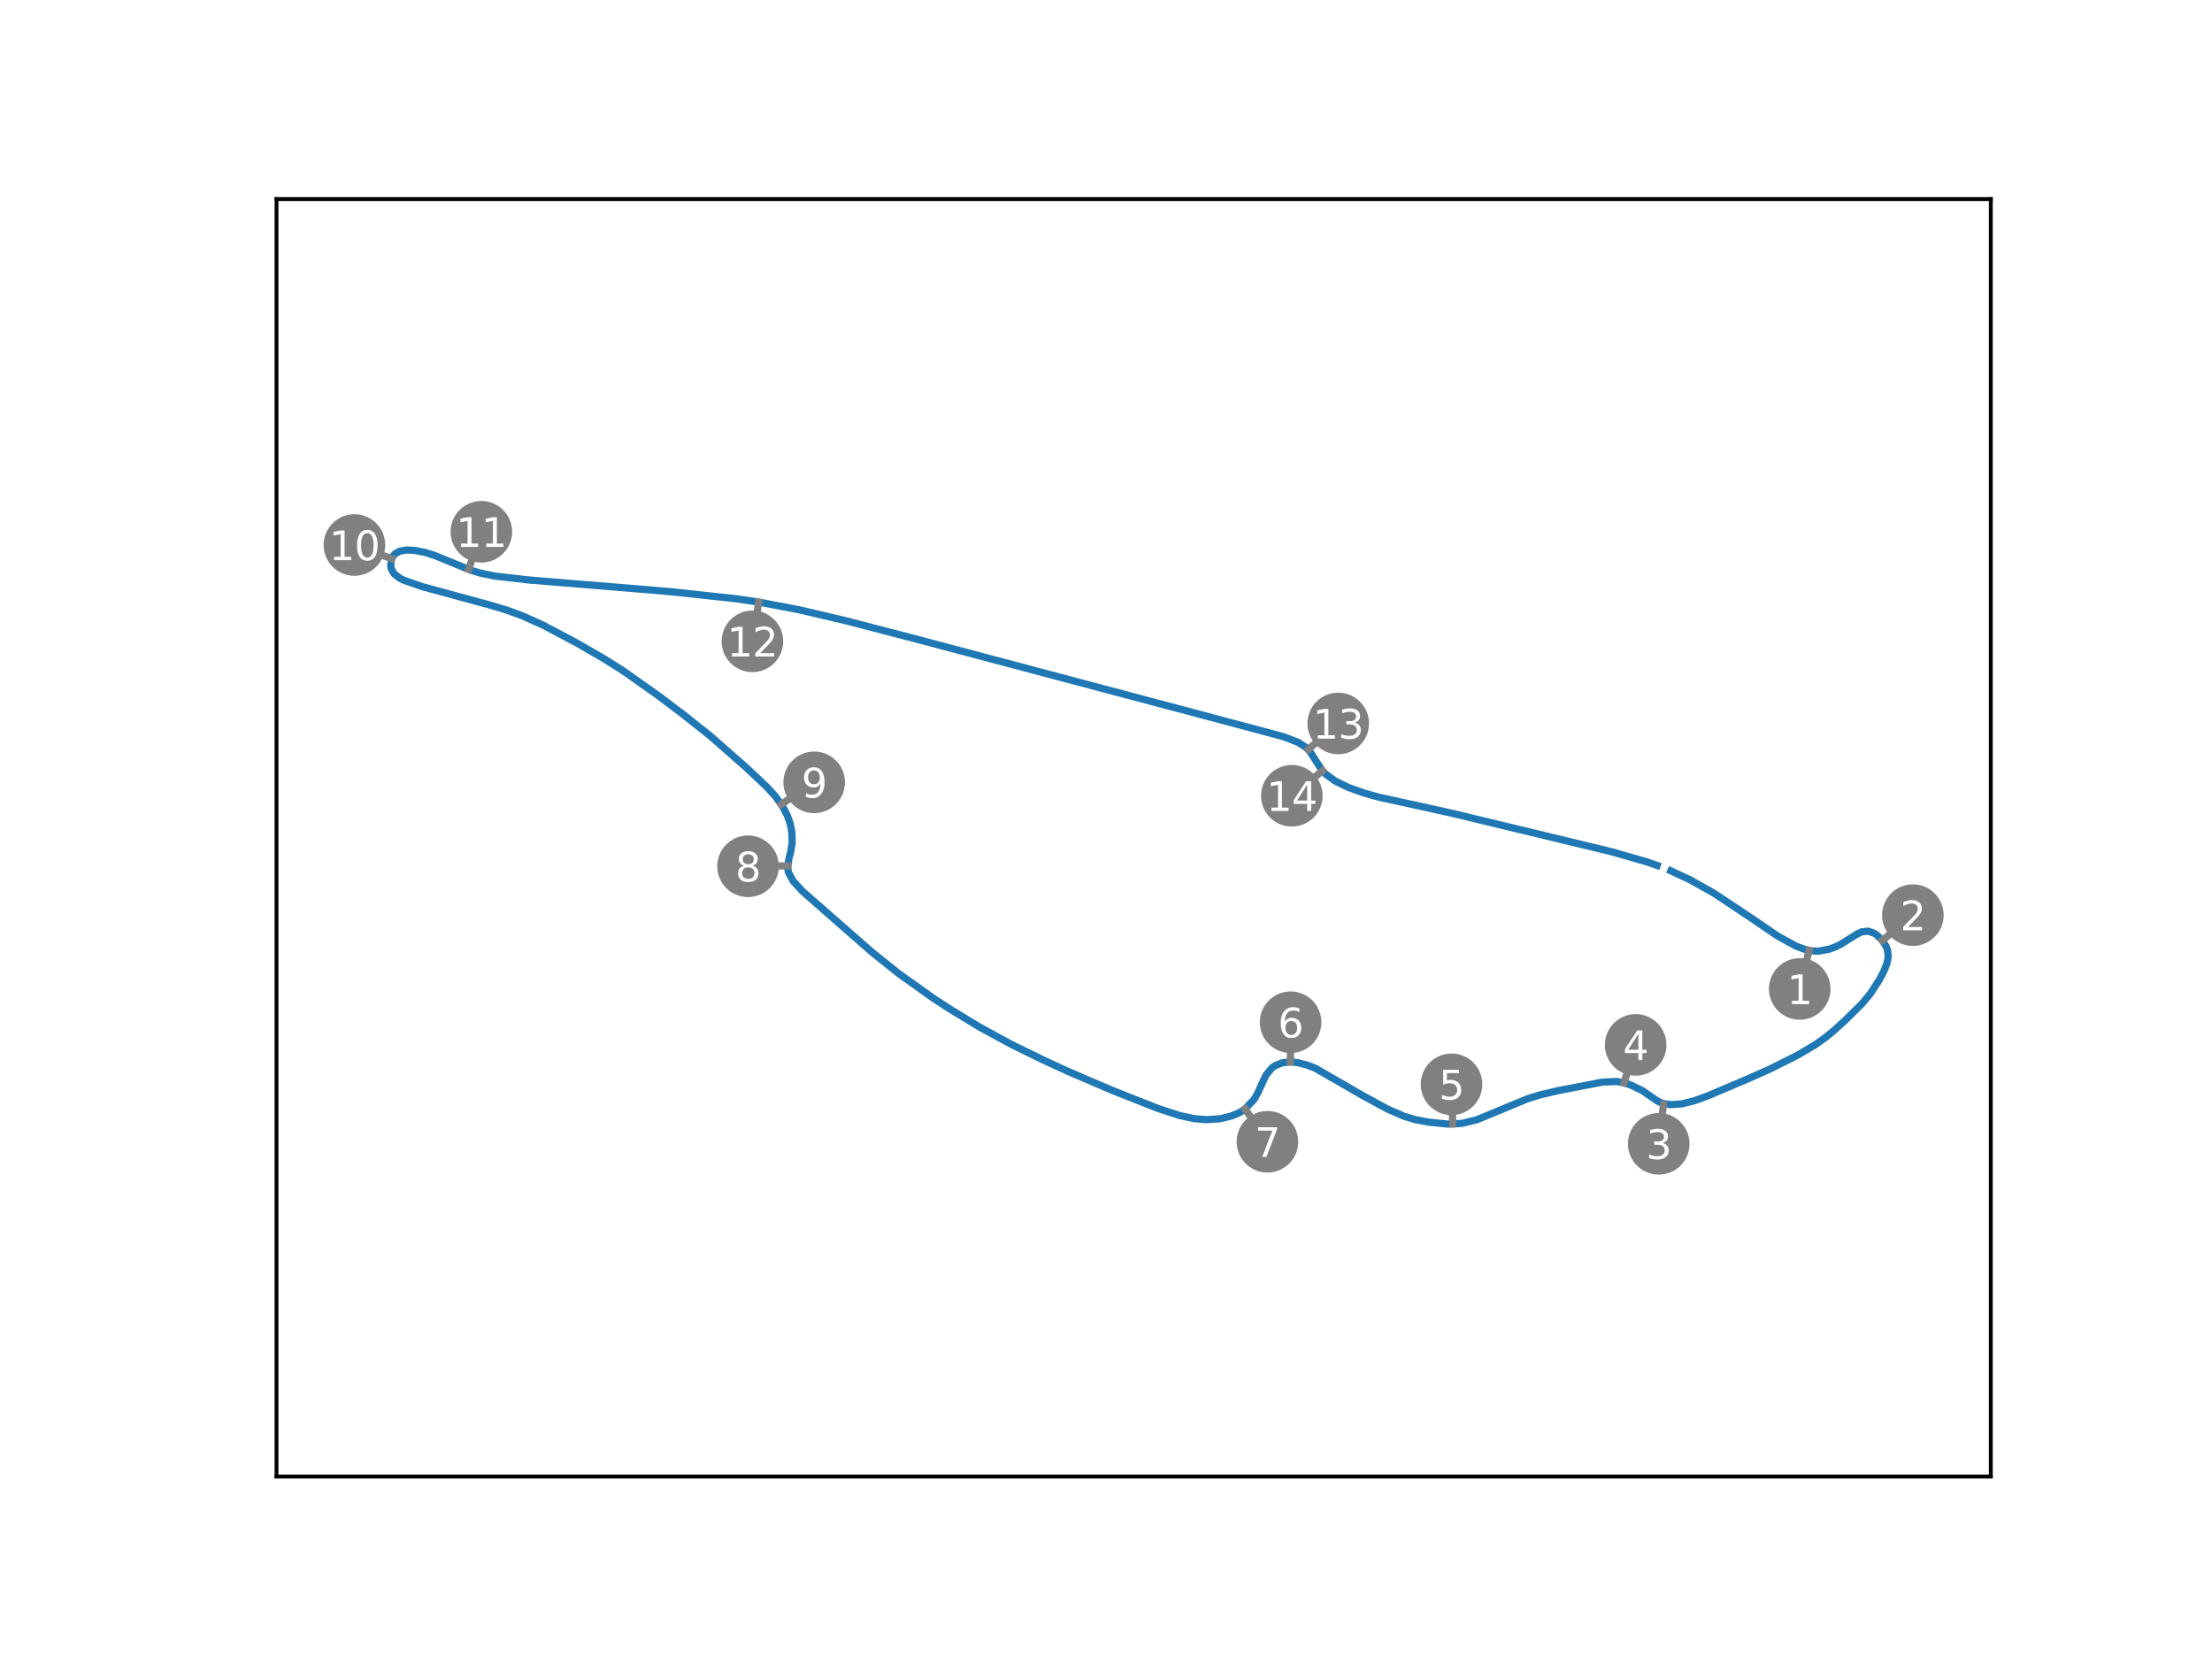 <?xml version="1.0" encoding="utf-8" standalone="no"?>
<!DOCTYPE svg PUBLIC "-//W3C//DTD SVG 1.1//EN"
  "http://www.w3.org/Graphics/SVG/1.1/DTD/svg11.dtd">
<svg xmlns:xlink="http://www.w3.org/1999/xlink" width="460.8pt" height="345.6pt" viewBox="0 0 460.8 345.6" xmlns="http://www.w3.org/2000/svg" version="1.1">
 <defs>
  <style type="text/css">*{stroke-linejoin: round; stroke-linecap: butt}</style>
 </defs>
 <g id="figure_1">
  <g id="patch_1">
   <path d="M 0 345.6 
L 460.8 345.6 
L 460.8 0 
L 0 0 
z
" style="fill: #ffffff"/>
  </g>
  <g id="axes_1">
   <g id="patch_2">
    <path d="M 57.6 307.584 
L 414.72 307.584 
L 414.72 41.472 
L 57.6 41.472 
z
" style="fill: #ffffff"/>
   </g>
   <g id="PathCollection_1">
    <defs>
     <path id="m04c366a919" d="M 0 5.916 
C 1.569 5.916 3.074 5.293 4.183 4.183 
C 5.293 3.074 5.916 1.569 5.916 0 
C 5.916 -1.569 5.293 -3.074 4.183 -4.183 
C 3.074 -5.293 1.569 -5.916 0 -5.916 
C -1.569 -5.916 -3.074 -5.293 -4.183 -4.183 
C -5.293 -3.074 -5.916 -1.569 -5.916 0 
C -5.916 1.569 -5.293 3.074 -4.183 4.183 
C -3.074 5.293 -1.569 5.916 0 5.916 
z
" style="stroke: #808080"/>
    </defs>
    <g clip-path="url(#p7ecd55b7f4)">
     <use xlink:href="#m04c366a919" x="374.917" y="206.013" style="fill: #808080; stroke: #808080"/>
    </g>
   </g>
   <g id="PathCollection_2">
    <g clip-path="url(#p7ecd55b7f4)">
     <use xlink:href="#m04c366a919" x="398.487" y="190.641" style="fill: #808080; stroke: #808080"/>
    </g>
   </g>
   <g id="PathCollection_3">
    <g clip-path="url(#p7ecd55b7f4)">
     <use xlink:href="#m04c366a919" x="345.543" y="238.281" style="fill: #808080; stroke: #808080"/>
    </g>
   </g>
   <g id="PathCollection_4">
    <g clip-path="url(#p7ecd55b7f4)">
     <use xlink:href="#m04c366a919" x="340.737" y="217.673" style="fill: #808080; stroke: #808080"/>
    </g>
   </g>
   <g id="PathCollection_5">
    <g clip-path="url(#p7ecd55b7f4)">
     <use xlink:href="#m04c366a919" x="302.38" y="225.884" style="fill: #808080; stroke: #808080"/>
    </g>
   </g>
   <g id="PathCollection_6">
    <g clip-path="url(#p7ecd55b7f4)">
     <use xlink:href="#m04c366a919" x="268.854" y="212.955" style="fill: #808080; stroke: #808080"/>
    </g>
   </g>
   <g id="PathCollection_7">
    <g clip-path="url(#p7ecd55b7f4)">
     <use xlink:href="#m04c366a919" x="264.03" y="237.854" style="fill: #808080; stroke: #808080"/>
    </g>
   </g>
   <g id="PathCollection_8">
    <g clip-path="url(#p7ecd55b7f4)">
     <use xlink:href="#m04c366a919" x="155.825" y="180.463" style="fill: #808080; stroke: #808080"/>
    </g>
   </g>
   <g id="PathCollection_9">
    <g clip-path="url(#p7ecd55b7f4)">
     <use xlink:href="#m04c366a919" x="169.61" y="162.976" style="fill: #808080; stroke: #808080"/>
    </g>
   </g>
   <g id="PathCollection_10">
    <g clip-path="url(#p7ecd55b7f4)">
     <use xlink:href="#m04c366a919" x="73.833" y="113.535" style="fill: #808080; stroke: #808080"/>
    </g>
   </g>
   <g id="PathCollection_11">
    <g clip-path="url(#p7ecd55b7f4)">
     <use xlink:href="#m04c366a919" x="100.276" y="110.775" style="fill: #808080; stroke: #808080"/>
    </g>
   </g>
   <g id="PathCollection_12">
    <g clip-path="url(#p7ecd55b7f4)">
     <use xlink:href="#m04c366a919" x="156.742" y="133.603" style="fill: #808080; stroke: #808080"/>
    </g>
   </g>
   <g id="PathCollection_13">
    <g clip-path="url(#p7ecd55b7f4)">
     <use xlink:href="#m04c366a919" x="278.776" y="150.707" style="fill: #808080; stroke: #808080"/>
    </g>
   </g>
   <g id="PathCollection_14">
    <g clip-path="url(#p7ecd55b7f4)">
     <use xlink:href="#m04c366a919" x="269.113" y="165.77" style="fill: #808080; stroke: #808080"/>
    </g>
   </g>
   <g id="matplotlib.axis_1"/>
   <g id="matplotlib.axis_2"/>
   <g id="line2d_1">
    <path d="M 348.071 181.411 
L 352.123 183.303 
L 357.026 186.06 
L 364.596 191.096 
L 370.446 195.069 
L 374.147 197.093 
L 376.024 197.791 
L 377.282 198.067 
L 378.775 198.148 
L 381.057 197.732 
L 382.312 197.275 
L 383.48 196.698 
L 386.834 194.584 
L 387.874 194.107 
L 389.128 193.968 
L 390.398 194.399 
L 390.871 194.707 
L 392.063 195.847 
L 392.869 197.081 
L 393.21 197.918 
L 393.353 199.305 
L 393.097 200.668 
L 392.497 202.185 
L 391.508 204.113 
L 389.577 207.077 
L 387.724 209.258 
L 384.348 212.577 
L 381.842 214.86 
L 380.173 216.202 
L 378.184 217.617 
L 374.338 219.881 
L 368.621 222.742 
L 364.228 224.697 
L 355.784 228.281 
L 352.946 229.32 
L 350.34 229.958 
L 347.983 230.128 
L 346.332 229.85 
L 345.264 229.357 
L 343.453 228.113 
L 342.121 227.199 
L 339.848 226.084 
L 338.726 225.693 
L 336.856 225.299 
L 333.812 225.422 
L 324.606 227.197 
L 320.817 228.086 
L 318.215 228.894 
L 307.672 233.255 
L 304.545 234.028 
L 301.478 234.158 
L 297.588 233.757 
L 294.959 233.277 
L 292.41 232.503 
L 288.992 231.004 
L 283.933 228.258 
L 274.013 222.533 
L 272.253 221.86 
L 270.253 221.359 
L 268.977 221.223 
L 267.189 221.378 
L 265.627 221.99 
L 265.002 222.426 
L 263.751 223.934 
L 262.618 226.347 
L 262.037 227.65 
L 261.256 229.014 
L 259.279 231.11 
L 258.062 231.85 
L 256.507 232.484 
L 254.139 233.061 
L 251.249 233.248 
L 248.724 233.029 
L 245.75 232.385 
L 241.2 230.902 
L 231.711 227.149 
L 222.347 223.126 
L 217.366 220.833 
L 210.692 217.565 
L 204.194 214.036 
L 197.962 210.254 
L 194.511 208.007 
L 187.255 202.837 
L 181.735 198.422 
L 174.689 192.259 
L 167.101 185.602 
L 165.222 183.534 
L 164.245 181.741 
L 164.073 180.657 
L 164.373 178.718 
L 164.714 177.513 
L 165.021 175.597 
L 164.976 173.531 
L 164.652 171.71 
L 163.996 169.844 
L 163.056 168.052 
L 161.591 165.98 
L 159.813 164.004 
L 155.346 159.793 
L 147.859 153.227 
L 142.301 148.81 
L 137.167 144.938 
L 129.91 139.805 
L 125.846 137.232 
L 120.039 133.882 
L 113.094 130.208 
L 108.77 128.265 
L 105.507 127.073 
L 101.9 125.999 
L 87.906 122.192 
L 84.158 120.892 
L 83.244 120.426 
L 82.069 119.501 
L 81.509 118.51 
L 81.383 117.937 
L 81.544 116.505 
L 81.925 115.79 
L 82.366 115.313 
L 83.267 114.817 
L 84.708 114.572 
L 86.474 114.668 
L 88.558 115.083 
L 90.687 115.765 
L 98.055 118.784 
L 100.141 119.406 
L 103.116 120.013 
L 110.162 120.819 
L 135.957 122.937 
L 140.748 123.368 
L 153.309 124.726 
L 158.138 125.439 
L 166.423 127.016 
L 176.317 129.335 
L 191.947 133.412 
L 252.489 149.491 
L 267.418 153.476 
L 270.415 154.639 
L 271.966 155.633 
L 272.911 156.603 
L 275.247 160.243 
L 276.191 161.288 
L 278.168 162.714 
L 280.814 164.009 
L 284.085 165.186 
L 287.215 166.063 
L 294.803 167.719 
L 302.529 169.429 
L 335.724 177.431 
L 343.115 179.562 
L 345.206 180.281 
L 345.206 180.281 
" clip-path="url(#p7ecd55b7f4)" style="fill: none; stroke: #1f77b4; stroke-width: 1.5; stroke-linecap: square"/>
   </g>
   <g id="line2d_2">
    <path d="M 376.877 197.978 
L 374.917 206.013 
" clip-path="url(#p7ecd55b7f4)" style="fill: none; stroke: #808080; stroke-width: 1.5; stroke-linecap: square"/>
   </g>
   <g id="line2d_3">
    <path d="M 392.125 195.925 
L 398.487 190.641 
" clip-path="url(#p7ecd55b7f4)" style="fill: none; stroke: #808080; stroke-width: 1.5; stroke-linecap: square"/>
   </g>
   <g id="line2d_4">
    <path d="M 346.534 230.07 
L 345.543 238.281 
" clip-path="url(#p7ecd55b7f4)" style="fill: none; stroke: #808080; stroke-width: 1.5; stroke-linecap: square"/>
   </g>
   <g id="line2d_5">
    <path d="M 338.317 225.582 
L 340.737 217.673 
" clip-path="url(#p7ecd55b7f4)" style="fill: none; stroke: #808080; stroke-width: 1.5; stroke-linecap: square"/>
   </g>
   <g id="line2d_6">
    <path d="M 302.625 234.151 
L 302.38 225.884 
" clip-path="url(#p7ecd55b7f4)" style="fill: none; stroke: #808080; stroke-width: 1.5; stroke-linecap: square"/>
   </g>
   <g id="line2d_7">
    <path d="M 268.809 221.226 
L 268.854 212.955 
" clip-path="url(#p7ecd55b7f4)" style="fill: none; stroke: #808080; stroke-width: 1.5; stroke-linecap: square"/>
   </g>
   <g id="line2d_8">
    <path d="M 259.382 231.013 
L 264.03 237.854 
" clip-path="url(#p7ecd55b7f4)" style="fill: none; stroke: #808080; stroke-width: 1.5; stroke-linecap: square"/>
   </g>
   <g id="line2d_9">
    <path d="M 164.096 180.377 
L 155.825 180.463 
" clip-path="url(#p7ecd55b7f4)" style="fill: none; stroke: #808080; stroke-width: 1.5; stroke-linecap: square"/>
   </g>
   <g id="line2d_10">
    <path d="M 162.729 167.565 
L 169.61 162.976 
" clip-path="url(#p7ecd55b7f4)" style="fill: none; stroke: #808080; stroke-width: 1.5; stroke-linecap: square"/>
   </g>
   <g id="line2d_11">
    <path d="M 81.594 116.392 
L 73.833 113.535 
" clip-path="url(#p7ecd55b7f4)" style="fill: none; stroke: #808080; stroke-width: 1.5; stroke-linecap: square"/>
   </g>
   <g id="line2d_12">
    <path d="M 97.633 118.612 
L 100.276 110.775 
" clip-path="url(#p7ecd55b7f4)" style="fill: none; stroke: #808080; stroke-width: 1.5; stroke-linecap: square"/>
   </g>
   <g id="line2d_13">
    <path d="M 158.06 125.438 
L 156.742 133.603 
" clip-path="url(#p7ecd55b7f4)" style="fill: none; stroke: #808080; stroke-width: 1.5; stroke-linecap: square"/>
   </g>
   <g id="line2d_14">
    <path d="M 272.519 156.115 
L 278.776 150.707 
" clip-path="url(#p7ecd55b7f4)" style="fill: none; stroke: #808080; stroke-width: 1.5; stroke-linecap: square"/>
   </g>
   <g id="line2d_15">
    <path d="M 275.534 160.556 
L 269.113 165.77 
" clip-path="url(#p7ecd55b7f4)" style="fill: none; stroke: #808080; stroke-width: 1.5; stroke-linecap: square"/>
   </g>
   <g id="patch_3">
    <path d="M 57.6 307.584 
L 57.6 41.472 
" style="fill: none; stroke: #000000; stroke-width: 0.8; stroke-linejoin: miter; stroke-linecap: square"/>
   </g>
   <g id="patch_4">
    <path d="M 414.72 307.584 
L 414.72 41.472 
" style="fill: none; stroke: #000000; stroke-width: 0.8; stroke-linejoin: miter; stroke-linecap: square"/>
   </g>
   <g id="patch_5">
    <path d="M 57.6 307.584 
L 414.72 307.584 
" style="fill: none; stroke: #000000; stroke-width: 0.8; stroke-linejoin: miter; stroke-linecap: square"/>
   </g>
   <g id="patch_6">
    <path d="M 57.6 41.472 
L 414.72 41.472 
" style="fill: none; stroke: #000000; stroke-width: 0.8; stroke-linejoin: miter; stroke-linecap: square"/>
   </g>
   <g id="text_1">
    <!-- 1 -->
    <g style="fill: #ffffff" transform="translate(372.267 209.178) scale(0.083 -0.083)">
     <defs>
      <path id="DejaVuSans-31" d="M 794 531 
L 1825 531 
L 1825 4091 
L 703 3866 
L 703 4441 
L 1819 4666 
L 2450 4666 
L 2450 531 
L 3481 531 
L 3481 0 
L 794 0 
L 794 531 
z
" transform="scale(0.016)"/>
     </defs>
     <use xlink:href="#DejaVuSans-31"/>
    </g>
   </g>
   <g id="text_2">
    <!-- 2 -->
    <g style="fill: #ffffff" transform="translate(395.837 193.806) scale(0.083 -0.083)">
     <defs>
      <path id="DejaVuSans-32" d="M 1228 531 
L 3431 531 
L 3431 0 
L 469 0 
L 469 531 
Q 828 903 1448 1529 
Q 2069 2156 2228 2338 
Q 2531 2678 2651 2914 
Q 2772 3150 2772 3378 
Q 2772 3750 2511 3984 
Q 2250 4219 1831 4219 
Q 1534 4219 1204 4116 
Q 875 4013 500 3803 
L 500 4441 
Q 881 4594 1212 4672 
Q 1544 4750 1819 4750 
Q 2544 4750 2975 4387 
Q 3406 4025 3406 3419 
Q 3406 3131 3298 2873 
Q 3191 2616 2906 2266 
Q 2828 2175 2409 1742 
Q 1991 1309 1228 531 
z
" transform="scale(0.016)"/>
     </defs>
     <use xlink:href="#DejaVuSans-32"/>
    </g>
   </g>
   <g id="text_3">
    <!-- 3 -->
    <g style="fill: #ffffff" transform="translate(342.893 241.446) scale(0.083 -0.083)">
     <defs>
      <path id="DejaVuSans-33" d="M 2597 2516 
Q 3050 2419 3304 2112 
Q 3559 1806 3559 1356 
Q 3559 666 3084 287 
Q 2609 -91 1734 -91 
Q 1441 -91 1130 -33 
Q 819 25 488 141 
L 488 750 
Q 750 597 1062 519 
Q 1375 441 1716 441 
Q 2309 441 2620 675 
Q 2931 909 2931 1356 
Q 2931 1769 2642 2001 
Q 2353 2234 1838 2234 
L 1294 2234 
L 1294 2753 
L 1863 2753 
Q 2328 2753 2575 2939 
Q 2822 3125 2822 3475 
Q 2822 3834 2567 4026 
Q 2313 4219 1838 4219 
Q 1578 4219 1281 4162 
Q 984 4106 628 3988 
L 628 4550 
Q 988 4650 1302 4700 
Q 1616 4750 1894 4750 
Q 2613 4750 3031 4423 
Q 3450 4097 3450 3541 
Q 3450 3153 3228 2886 
Q 3006 2619 2597 2516 
z
" transform="scale(0.016)"/>
     </defs>
     <use xlink:href="#DejaVuSans-33"/>
    </g>
   </g>
   <g id="text_4">
    <!-- 4 -->
    <g style="fill: #ffffff" transform="translate(338.087 220.838) scale(0.083 -0.083)">
     <defs>
      <path id="DejaVuSans-34" d="M 2419 4116 
L 825 1625 
L 2419 1625 
L 2419 4116 
z
M 2253 4666 
L 3047 4666 
L 3047 1625 
L 3713 1625 
L 3713 1100 
L 3047 1100 
L 3047 0 
L 2419 0 
L 2419 1100 
L 313 1100 
L 313 1709 
L 2253 4666 
z
" transform="scale(0.016)"/>
     </defs>
     <use xlink:href="#DejaVuSans-34"/>
    </g>
   </g>
   <g id="text_5">
    <!-- 5 -->
    <g style="fill: #ffffff" transform="translate(299.73 229.048) scale(0.083 -0.083)">
     <defs>
      <path id="DejaVuSans-35" d="M 691 4666 
L 3169 4666 
L 3169 4134 
L 1269 4134 
L 1269 2991 
Q 1406 3038 1543 3061 
Q 1681 3084 1819 3084 
Q 2600 3084 3056 2656 
Q 3513 2228 3513 1497 
Q 3513 744 3044 326 
Q 2575 -91 1722 -91 
Q 1428 -91 1123 -41 
Q 819 9 494 109 
L 494 744 
Q 775 591 1075 516 
Q 1375 441 1709 441 
Q 2250 441 2565 725 
Q 2881 1009 2881 1497 
Q 2881 1984 2565 2268 
Q 2250 2553 1709 2553 
Q 1456 2553 1204 2497 
Q 953 2441 691 2322 
L 691 4666 
z
" transform="scale(0.016)"/>
     </defs>
     <use xlink:href="#DejaVuSans-35"/>
    </g>
   </g>
   <g id="text_6">
    <!-- 6 -->
    <g style="fill: #ffffff" transform="translate(266.204 216.12) scale(0.083 -0.083)">
     <defs>
      <path id="DejaVuSans-36" d="M 2113 2584 
Q 1688 2584 1439 2293 
Q 1191 2003 1191 1497 
Q 1191 994 1439 701 
Q 1688 409 2113 409 
Q 2538 409 2786 701 
Q 3034 994 3034 1497 
Q 3034 2003 2786 2293 
Q 2538 2584 2113 2584 
z
M 3366 4563 
L 3366 3988 
Q 3128 4100 2886 4159 
Q 2644 4219 2406 4219 
Q 1781 4219 1451 3797 
Q 1122 3375 1075 2522 
Q 1259 2794 1537 2939 
Q 1816 3084 2150 3084 
Q 2853 3084 3261 2657 
Q 3669 2231 3669 1497 
Q 3669 778 3244 343 
Q 2819 -91 2113 -91 
Q 1303 -91 875 529 
Q 447 1150 447 2328 
Q 447 3434 972 4092 
Q 1497 4750 2381 4750 
Q 2619 4750 2861 4703 
Q 3103 4656 3366 4563 
z
" transform="scale(0.016)"/>
     </defs>
     <use xlink:href="#DejaVuSans-36"/>
    </g>
   </g>
   <g id="text_7">
    <!-- 7 -->
    <g style="fill: #ffffff" transform="translate(261.38 241.018) scale(0.083 -0.083)">
     <defs>
      <path id="DejaVuSans-37" d="M 525 4666 
L 3525 4666 
L 3525 4397 
L 1831 0 
L 1172 0 
L 2766 4134 
L 525 4134 
L 525 4666 
z
" transform="scale(0.016)"/>
     </defs>
     <use xlink:href="#DejaVuSans-37"/>
    </g>
   </g>
   <g id="text_8">
    <!-- 8 -->
    <g style="fill: #ffffff" transform="translate(153.175 183.628) scale(0.083 -0.083)">
     <defs>
      <path id="DejaVuSans-38" d="M 2034 2216 
Q 1584 2216 1326 1975 
Q 1069 1734 1069 1313 
Q 1069 891 1326 650 
Q 1584 409 2034 409 
Q 2484 409 2743 651 
Q 3003 894 3003 1313 
Q 3003 1734 2745 1975 
Q 2488 2216 2034 2216 
z
M 1403 2484 
Q 997 2584 770 2862 
Q 544 3141 544 3541 
Q 544 4100 942 4425 
Q 1341 4750 2034 4750 
Q 2731 4750 3128 4425 
Q 3525 4100 3525 3541 
Q 3525 3141 3298 2862 
Q 3072 2584 2669 2484 
Q 3125 2378 3379 2068 
Q 3634 1759 3634 1313 
Q 3634 634 3220 271 
Q 2806 -91 2034 -91 
Q 1263 -91 848 271 
Q 434 634 434 1313 
Q 434 1759 690 2068 
Q 947 2378 1403 2484 
z
M 1172 3481 
Q 1172 3119 1398 2916 
Q 1625 2713 2034 2713 
Q 2441 2713 2670 2916 
Q 2900 3119 2900 3481 
Q 2900 3844 2670 4047 
Q 2441 4250 2034 4250 
Q 1625 4250 1398 4047 
Q 1172 3844 1172 3481 
z
" transform="scale(0.016)"/>
     </defs>
     <use xlink:href="#DejaVuSans-38"/>
    </g>
   </g>
   <g id="text_9">
    <!-- 9 -->
    <g style="fill: #ffffff" transform="translate(166.96 166.141) scale(0.083 -0.083)">
     <defs>
      <path id="DejaVuSans-39" d="M 703 97 
L 703 672 
Q 941 559 1184 500 
Q 1428 441 1663 441 
Q 2288 441 2617 861 
Q 2947 1281 2994 2138 
Q 2813 1869 2534 1725 
Q 2256 1581 1919 1581 
Q 1219 1581 811 2004 
Q 403 2428 403 3163 
Q 403 3881 828 4315 
Q 1253 4750 1959 4750 
Q 2769 4750 3195 4129 
Q 3622 3509 3622 2328 
Q 3622 1225 3098 567 
Q 2575 -91 1691 -91 
Q 1453 -91 1209 -44 
Q 966 3 703 97 
z
M 1959 2075 
Q 2384 2075 2632 2365 
Q 2881 2656 2881 3163 
Q 2881 3666 2632 3958 
Q 2384 4250 1959 4250 
Q 1534 4250 1286 3958 
Q 1038 3666 1038 3163 
Q 1038 2656 1286 2365 
Q 1534 2075 1959 2075 
z
" transform="scale(0.016)"/>
     </defs>
     <use xlink:href="#DejaVuSans-39"/>
    </g>
   </g>
   <g id="text_10">
    <!-- 10 -->
    <g style="fill: #ffffff" transform="translate(68.533 116.7) scale(0.083 -0.083)">
     <defs>
      <path id="DejaVuSans-30" d="M 2034 4250 
Q 1547 4250 1301 3770 
Q 1056 3291 1056 2328 
Q 1056 1369 1301 889 
Q 1547 409 2034 409 
Q 2525 409 2770 889 
Q 3016 1369 3016 2328 
Q 3016 3291 2770 3770 
Q 2525 4250 2034 4250 
z
M 2034 4750 
Q 2819 4750 3233 4129 
Q 3647 3509 3647 2328 
Q 3647 1150 3233 529 
Q 2819 -91 2034 -91 
Q 1250 -91 836 529 
Q 422 1150 422 2328 
Q 422 3509 836 4129 
Q 1250 4750 2034 4750 
z
" transform="scale(0.016)"/>
     </defs>
     <use xlink:href="#DejaVuSans-31"/>
     <use xlink:href="#DejaVuSans-30" x="63.623"/>
    </g>
   </g>
   <g id="text_11">
    <!-- 11 -->
    <g style="fill: #ffffff" transform="translate(94.976 113.94) scale(0.083 -0.083)">
     <use xlink:href="#DejaVuSans-31"/>
     <use xlink:href="#DejaVuSans-31" x="63.623"/>
    </g>
   </g>
   <g id="text_12">
    <!-- 12 -->
    <g style="fill: #ffffff" transform="translate(151.442 136.767) scale(0.083 -0.083)">
     <use xlink:href="#DejaVuSans-31"/>
     <use xlink:href="#DejaVuSans-32" x="63.623"/>
    </g>
   </g>
   <g id="text_13">
    <!-- 13 -->
    <g style="fill: #ffffff" transform="translate(273.476 153.872) scale(0.083 -0.083)">
     <use xlink:href="#DejaVuSans-31"/>
     <use xlink:href="#DejaVuSans-33" x="63.623"/>
    </g>
   </g>
   <g id="text_14">
    <!-- 14 -->
    <g style="fill: #ffffff" transform="translate(263.813 168.935) scale(0.083 -0.083)">
     <use xlink:href="#DejaVuSans-31"/>
     <use xlink:href="#DejaVuSans-34" x="63.623"/>
    </g>
   </g>
  </g>
 </g>
 <defs>
  <clipPath id="p7ecd55b7f4">
   <rect x="57.6" y="41.472" width="357.12" height="266.112"/>
  </clipPath>
 </defs>
</svg>
